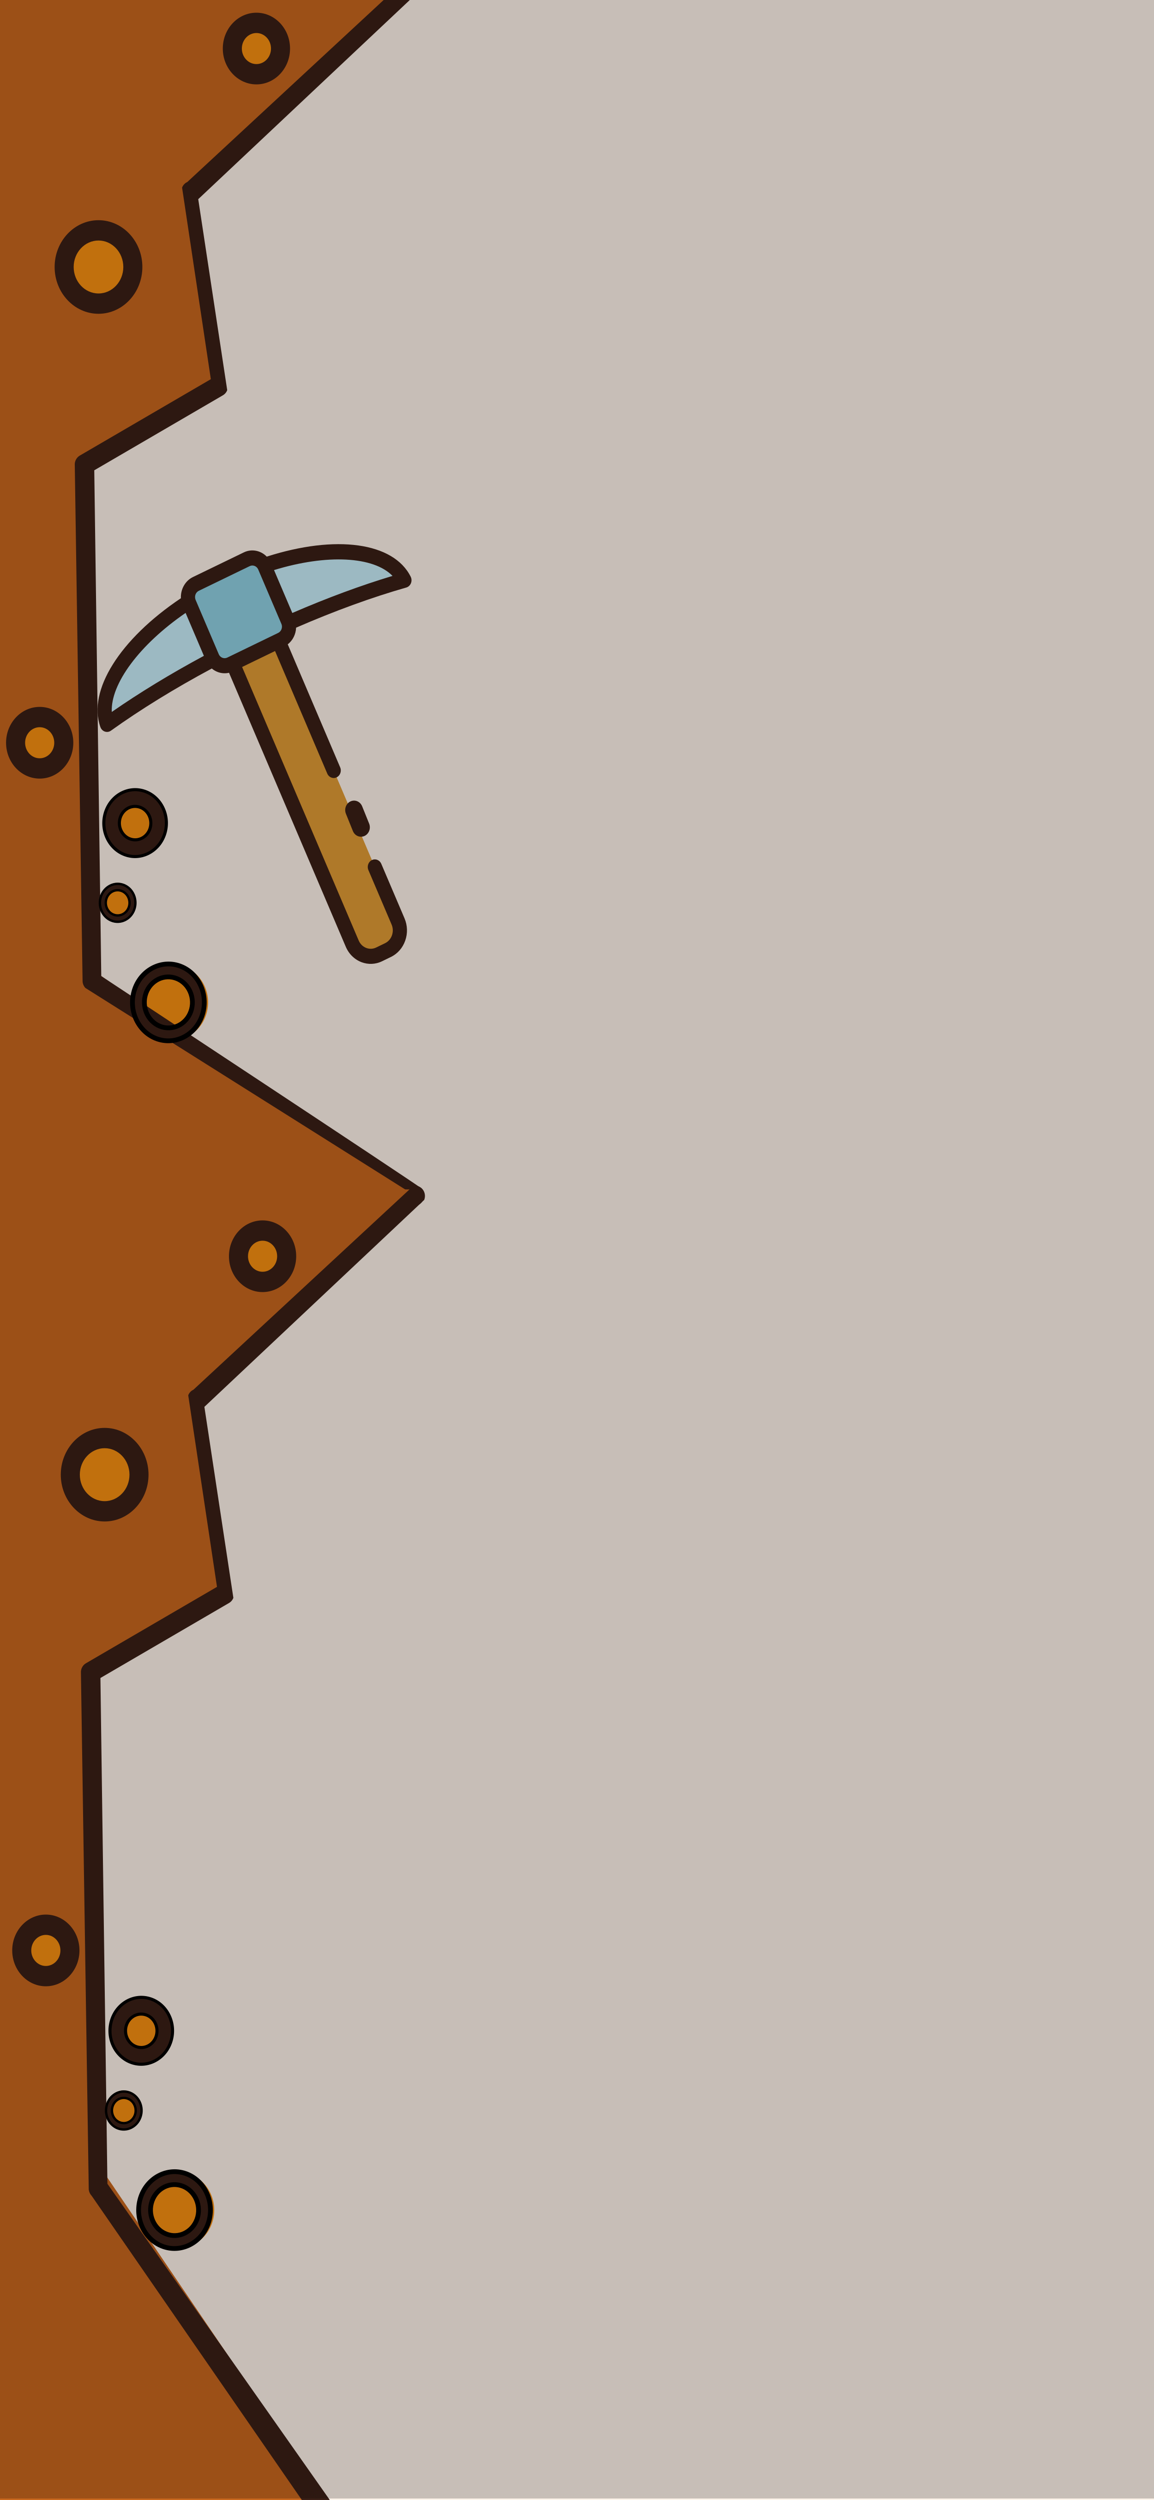 <svg width="375" height="812" viewBox="0 0 375 812" fill="none" xmlns="http://www.w3.org/2000/svg">
<g clip-path="url(#clip0_7_26)">
<rect width="375" height="812" fill="#FFF4EA"/>
<path d="M-5.895 -3.803L-8.993 394.798L36.561 395.2L132.5 386.729L32.67 316.823L27.382 150.879L70.96 125.478L62 63.776L89.5 38.196L131.993 -3.803L-5.895 -3.803Z" fill="#C8671D"/>
<path d="M20.846 86.717C20.846 80.146 25.842 74.815 32.007 74.815C38.172 74.815 43.167 80.146 43.167 86.717C43.167 93.282 38.172 98.613 32.007 98.613C25.842 98.613 20.846 93.282 20.846 86.717Z" fill="#F79011"/>
<path d="M53.101 337.385C46.972 335.61 43.349 328.877 45.015 322.345C46.68 315.813 53.001 311.96 59.13 313.735C65.253 315.508 68.875 322.241 67.21 328.773C65.544 335.306 59.223 339.158 53.101 337.385Z" fill="#F79011"/>
<path d="M75.497 15.765C75.497 11.159 79 7.425 83.327 7.425C87.648 7.425 91.158 11.159 91.158 15.765C91.158 20.376 87.648 24.111 83.327 24.111C79 24.111 75.497 20.376 75.497 15.765Z" fill="#F79011"/>
<path d="M36.776 297.783C33.965 296.969 32.305 293.879 33.07 290.879C33.834 287.882 36.734 286.108 39.545 286.923C42.36 287.738 44.019 290.832 43.255 293.829C42.49 296.829 39.591 298.599 36.776 297.783Z" fill="#F79011"/>
<path d="M5.067 241.228C5.067 236.623 8.571 232.882 12.897 232.882C17.218 232.882 20.728 236.623 20.728 241.228C20.728 245.84 17.218 249.574 12.897 249.574C8.571 249.574 5.067 245.84 5.067 241.228Z" fill="#F79011"/>
<path d="M41.927 275.772C37.757 274.564 35.289 269.979 36.424 265.529C37.557 261.085 41.864 258.456 46.033 259.664C50.209 260.873 52.669 265.462 51.536 269.906C50.402 274.357 46.102 276.981 41.927 275.772Z" fill="#F79011"/>
<path d="M-2.799 -0.505L128.335 -0.505L132.248 -7.024L60.852 59.125C60.085 59.461 59.478 60.114 59.169 60.932L68.51 123.148L25.898 147.982C24.827 148.609 24.196 149.849 24.301 151.149L26.835 318.788C26.897 319.58 27.225 320.319 27.758 320.88L132.5 386.833H-3.81L-2.799 -0.505ZM-6.905 393.431L134.734 391.599C135.99 391.599 137.123 390.787 137.6 389.54C138.076 388.3 137.798 386.875 136.9 385.938C136.003 385.001 32.908 317.02 32.908 317.02L30.633 152.745L72.447 128.374C73.078 128.004 73.567 127.424 73.834 126.718L64.418 64.687L135.847 -2.524C135 -3.905 135.477 -1.725 135.794 -2.524H135.847C136.249 -3.546 136.145 -4.707 135.572 -5.631C134.998 -6.548 134.03 -7.102 132.994 -7.102L-5.894 -7.102C-7.603 -7.102 -8.989 -5.625 -8.989 -3.804L-10 390.132C-10 391.953 -8.613 393.431 -6.905 393.431Z" fill="#3A1F16"/>
<path d="M32.007 78.114C36.457 78.114 40.072 81.973 40.072 86.71C40.072 91.454 36.457 95.314 32.007 95.314C27.562 95.314 23.941 91.454 23.941 86.71C23.941 81.973 27.562 78.114 32.007 78.114ZM32.007 101.911C39.868 101.911 46.263 95.09 46.263 86.71C46.263 78.338 39.868 71.516 32.007 71.516C24.145 71.516 17.751 78.338 17.751 86.71C17.751 95.09 24.145 101.911 32.007 101.911Z" fill="#3A1F16"/>
<path d="M34.506 292.138C35.057 289.979 37.166 288.669 39.237 289.269C41.31 289.869 42.507 292.136 41.957 294.296C41.407 296.453 39.297 297.766 37.224 297.165C35.152 296.565 33.956 294.295 34.506 292.138ZM43.798 294.83C44.64 291.528 42.798 288.147 39.748 287.264C36.7 286.381 33.506 288.303 32.664 291.605C31.822 294.907 33.664 298.288 36.712 299.17C39.763 300.054 42.957 298.132 43.798 294.83Z" fill="#3A1F16" stroke="black" stroke-width="0.765"/>
<path d="M47.181 323.377C48.295 319.009 52.561 316.359 56.75 317.572C60.945 318.787 63.367 323.373 62.253 327.742C61.14 332.105 56.873 334.761 52.678 333.546C48.488 332.333 46.069 327.74 47.181 323.377ZM65.978 328.821C67.681 322.142 63.955 315.304 57.784 313.516C51.619 311.731 45.158 315.619 43.455 322.298C41.752 328.978 45.479 335.816 51.644 337.602C57.815 339.389 64.275 335.501 65.978 328.821Z" fill="#3A1F16" stroke="black" stroke-width="1.547"/>
<path d="M83.326 10.724C85.938 10.724 88.061 12.987 88.061 15.771C88.061 18.549 85.938 20.812 83.326 20.812C80.714 20.812 78.591 18.549 78.591 15.771C78.591 12.987 80.714 10.724 83.326 10.724ZM83.326 27.409C89.349 27.409 94.251 22.191 94.251 15.771C94.251 9.345 89.349 4.126 83.326 4.126C77.303 4.126 72.4 9.345 72.4 15.771C72.4 22.191 77.303 27.409 83.326 27.409Z" fill="#3A1F16"/>
<path d="M38.966 265.899C39.697 263.034 42.492 261.295 45.242 262.091C47.987 262.886 49.572 265.895 48.841 268.759C48.111 271.623 45.316 273.363 42.571 272.568C39.821 271.772 38.236 268.763 38.966 265.899ZM53.711 270.169C55.191 264.365 51.962 258.405 46.579 256.846C41.191 255.285 35.576 258.684 34.096 264.488C32.617 270.293 35.845 276.253 41.234 277.813C46.617 279.372 52.231 275.974 53.711 270.169Z" fill="#3A1F16" stroke="black"/>
<path d="M12.897 246.276C10.284 246.276 8.161 244.013 8.161 241.229C8.161 238.451 10.284 236.182 12.897 236.182C15.509 236.182 17.632 238.451 17.632 241.229C17.632 244.013 15.509 246.276 12.897 246.276ZM12.897 229.584C6.874 229.584 1.971 234.809 1.971 241.229C1.971 247.648 6.874 252.874 12.897 252.874C18.92 252.874 23.822 247.648 23.822 241.229C23.822 234.809 18.92 229.584 12.897 229.584Z" fill="#3A1F16"/>
<path d="M-3.895 386.298L-6.993 814.743L38.561 815.145L108.558 815.763L34.67 706.924L29.382 540.98L72.96 515.579L64 453.877L91.5 428.297L133.993 386.298H-3.895Z" fill="#C8671D"/>
<path d="M22.846 478.95C22.846 472.378 27.842 467.048 34.007 467.048C40.172 467.048 45.167 472.378 45.167 478.95C45.167 485.514 40.172 490.845 34.007 490.845C27.842 490.845 22.846 485.514 22.846 478.95Z" fill="#F79011"/>
<path d="M55.101 729.618C48.972 727.842 45.349 721.11 47.015 714.577C48.68 708.045 55.001 704.192 61.13 705.967C67.253 707.741 70.875 714.473 69.21 721.006C67.544 727.538 61.223 731.391 55.101 729.618Z" fill="#F79011"/>
<path d="M77.497 407.997C77.497 403.392 81 399.658 85.327 399.658C89.648 399.658 93.158 403.392 93.158 407.997C93.158 412.609 89.648 416.343 85.327 416.343C81 416.343 77.497 412.609 77.497 407.997Z" fill="#F79011"/>
<path d="M38.776 690.016C35.965 689.202 34.305 686.112 35.07 683.111C35.834 680.115 38.734 678.341 41.545 679.155C44.36 679.97 46.019 683.065 45.255 686.061C44.49 689.062 41.591 690.831 38.776 690.016Z" fill="#F79011"/>
<path d="M7.067 633.461C7.067 628.855 10.571 625.115 14.897 625.115C19.218 625.115 22.728 628.855 22.728 633.461C22.728 638.072 19.218 641.807 14.897 641.807C10.571 641.807 7.067 638.072 7.067 633.461Z" fill="#F79011"/>
<path d="M43.927 668.004C39.757 666.796 37.289 662.212 38.424 657.761C39.557 653.317 43.864 650.688 48.033 651.896C52.209 653.105 54.669 657.695 53.536 662.139C52.402 666.589 48.102 669.213 43.927 668.004Z" fill="#F79011"/>
<path d="M-1.81 385.13H131.5L134.248 385.209L62.852 451.357C62.085 451.694 61.478 452.347 61.169 453.165L70.51 515.381L27.898 540.214C26.827 540.841 26.196 542.081 26.301 543.381L28.835 711.021C28.897 711.812 29.225 712.551 29.758 713.112L99.138 813.472L-1.81 812.107L-1.81 385.13ZM-4.905 818.704L106.734 820.07C107.99 820.07 109.123 819.258 109.6 818.011C110.076 816.771 109.798 815.346 108.9 814.409L34.908 709.253L32.633 544.978L74.447 520.606C75.078 520.237 75.567 519.656 75.834 518.95L66.418 456.919L137.847 389.709C137 388.327 137.477 390.507 137.794 389.709H137.847C138.249 388.686 138.145 387.525 137.572 386.601C136.998 385.684 136.03 385.13 134.994 385.13H-3.894C-5.603 385.13 -6.989 386.608 -6.989 388.429L-8 815.405C-8 817.226 -6.613 818.704 -4.905 818.704Z" fill="#3A1F16"/>
<path d="M34.007 470.346C38.457 470.346 42.072 474.206 42.072 478.943C42.072 483.687 38.457 487.546 34.007 487.546C29.562 487.546 25.941 483.687 25.941 478.943C25.941 474.206 29.562 470.346 34.007 470.346ZM34.007 494.144C41.868 494.144 48.263 487.322 48.263 478.943C48.263 470.57 41.868 463.748 34.007 463.748C26.145 463.748 19.751 470.57 19.751 478.943C19.751 487.322 26.145 494.144 34.007 494.144Z" fill="#3A1F16"/>
<path d="M36.506 684.371C37.057 682.211 39.166 680.901 41.237 681.501C43.31 682.102 44.507 684.369 43.957 686.529C43.407 688.686 41.297 689.998 39.224 689.398C37.152 688.798 35.956 686.527 36.506 684.371ZM45.798 687.062C46.64 683.76 44.798 680.379 41.748 679.496C38.7 678.613 35.506 680.535 34.664 683.837C33.822 687.139 35.664 690.52 38.712 691.403C41.763 692.286 44.957 690.364 45.798 687.062Z" fill="#3A1F16" stroke="black" stroke-width="0.765"/>
<path d="M49.181 715.61C50.295 711.241 54.561 708.591 58.75 709.805C62.945 711.019 65.367 715.606 64.253 719.975C63.14 724.338 58.873 726.993 54.678 725.778C50.488 724.565 48.069 719.972 49.181 715.61ZM67.978 721.054C69.681 714.375 65.955 707.536 59.784 705.749C53.619 703.963 47.158 707.851 45.455 714.531C43.752 721.21 47.479 728.049 53.644 729.834C59.815 731.621 66.275 727.733 67.978 721.054Z" fill="#3A1F16" stroke="black" stroke-width="1.547"/>
<path d="M85.326 402.956C87.938 402.956 90.061 405.219 90.061 408.003C90.061 410.781 87.938 413.044 85.326 413.044C82.714 413.044 80.591 410.781 80.591 408.003C80.591 405.219 82.714 402.956 85.326 402.956ZM85.326 419.642C91.349 419.642 96.251 414.423 96.251 408.003C96.251 401.577 91.349 396.359 85.326 396.359C79.303 396.359 74.4 401.577 74.4 408.003C74.4 414.423 79.303 419.642 85.326 419.642Z" fill="#3A1F16"/>
<path d="M40.966 658.131C41.697 655.267 44.492 653.527 47.242 654.324C49.987 655.119 51.571 658.127 50.841 660.991C50.111 663.855 47.316 665.595 44.571 664.8C41.821 664.004 40.236 660.996 40.966 658.131ZM55.711 662.402C57.191 656.597 53.962 650.637 48.579 649.078C43.191 647.518 37.576 650.916 36.096 656.721C34.617 662.525 37.845 668.485 43.234 670.046C48.617 671.605 54.231 668.206 55.711 662.402Z" fill="#3A1F16" stroke="black"/>
<path d="M14.897 638.508C12.284 638.508 10.161 636.245 10.161 633.461C10.161 630.684 12.284 628.414 14.897 628.414C17.509 628.414 19.632 630.684 19.632 633.461C19.632 636.245 17.509 638.508 14.897 638.508ZM14.897 621.816C8.874 621.816 3.971 627.042 3.971 633.461C3.971 639.881 8.874 645.106 14.897 645.106C20.92 645.106 25.822 639.881 25.822 633.461C25.822 627.042 20.92 621.816 14.897 621.816Z" fill="#3A1F16"/>
<path d="M61.466 195.841L68.986 213.481C69.082 213.704 69.191 213.916 69.312 214.116C70.481 216.015 72.807 216.773 74.8 215.807L91.347 207.793C93.345 206.824 94.336 204.459 93.766 202.273C93.704 202.042 93.626 201.816 93.529 201.593L86.01 183.953C85.96 183.841 85.906 183.728 85.847 183.617C84.753 181.508 82.294 180.617 80.192 181.636L63.646 189.651C61.552 190.662 60.565 193.226 61.332 195.49C61.376 195.61 61.415 195.729 61.466 195.841Z" fill="#90D0E1"/>
<path d="M93.529 201.592C93.626 201.815 93.705 202.042 93.767 202.272C107.166 196.375 119.969 191.721 131.426 188.449C126.198 178.023 107.277 176.388 85.848 183.617C85.907 183.727 85.961 183.84 86.011 183.953L93.529 201.592Z" fill="#C8EDF9"/>
<path d="M68.986 213.481L61.466 195.841C61.415 195.728 61.376 195.61 61.332 195.49C42.131 207.94 30.843 224.21 34.777 235.264C44.622 228.215 56.325 220.998 69.312 214.116C69.191 213.915 69.082 213.704 68.986 213.481" fill="#C8EDF9"/>
<path d="M123.193 309.966L126.079 308.568C129.393 306.965 130.86 302.796 129.352 299.266L90.521 208.193L75.631 215.403L114.462 306.476C115.968 310.011 119.877 311.574 123.193 309.966Z" fill="#E09B34"/>
<path d="M89.047 185.151L90.418 188.366L94.99 199.084C106.305 194.191 117.235 190.147 127.556 187.041C121.405 180.709 106.238 179.879 89.047 185.151ZM81.145 183.869L64.599 191.884C63.615 192.361 63.131 193.574 63.51 194.686C63.524 194.733 63.542 194.781 63.562 194.825L71.082 212.46C71.129 212.576 71.184 212.68 71.242 212.779C71.805 213.679 72.922 214.02 73.848 213.573L90.394 205.558C91.325 205.108 91.822 203.978 91.554 202.954C91.523 202.839 91.483 202.72 91.433 202.608L83.914 184.968C83.896 184.925 83.875 184.886 83.854 184.847C83.846 184.834 83.841 184.822 83.833 184.803C83.579 184.314 83.17 183.965 82.701 183.791C82.209 183.609 81.652 183.621 81.145 183.869V183.869ZM36.323 231.228C45.309 224.989 55.352 218.871 66.255 213.004L64.046 207.821L60.312 199.065C45.284 209.404 35.894 222.128 36.323 231.228V231.228ZM70.787 218.268C70.083 218.007 69.419 217.621 68.826 217.121C56.739 223.598 45.723 230.384 36.057 237.302C35.477 237.721 34.745 237.829 34.078 237.602C34.056 237.594 34.038 237.588 34.021 237.581C33.377 237.343 32.863 236.814 32.622 236.133C28.416 224.298 38.904 207.611 58.784 194.291C58.648 191.435 60.146 188.65 62.693 187.417L79.24 179.402C81.796 178.162 84.762 178.798 86.682 180.778C109.17 173.578 127.858 176.129 133.454 187.294C133.786 187.952 133.816 188.738 133.537 189.424C133.258 190.11 132.699 190.625 132.02 190.82C120.781 194.027 108.743 198.414 96.221 203.852C96.135 205.992 95.15 207.981 93.507 209.268L110.539 249.214C111.065 250.448 110.554 251.901 109.396 252.464C108.239 253.022 106.875 252.475 106.348 251.246L89.377 211.442L79.016 216.46L78.678 216.626L116.558 305.46C117.535 307.761 120.085 308.778 122.24 307.732L125.125 306.334C126.168 305.832 126.965 304.922 127.368 303.778C127.77 302.633 127.73 301.392 127.256 300.281L119.711 282.585C119.185 281.351 119.697 279.894 120.854 279.336C122.012 278.773 123.377 279.32 123.903 280.554L131.447 298.25C132.43 300.557 132.513 303.128 131.679 305.5C130.844 307.871 129.193 309.753 127.03 310.801L124.145 312.2C121.982 313.248 119.628 313.295 117.545 312.523C115.325 311.7 113.413 309.947 112.366 307.492L74.424 218.504C73.205 218.785 71.944 218.697 70.787 218.268" fill="#3A1F16"/>
<path d="M116.312 271.562C115.601 271.281 114.994 270.701 114.671 269.901L112.41 264.297C111.783 262.743 112.458 260.94 113.914 260.274C115.373 259.603 117.062 260.323 117.688 261.877L119.95 267.481C120.577 269.035 119.904 270.833 118.445 271.504C117.74 271.826 116.979 271.826 116.312 271.562" fill="#3A1F16"/>
<g filter="url(#filter0_b_7_26)">
<rect y="-54" width="375" height="865.469" fill="black" fill-opacity="0.22"/>
</g>
</g>
<defs>
<filter id="filter0_b_7_26" x="-6" y="-60" width="387" height="877.469" filterUnits="userSpaceOnUse" color-interpolation-filters="sRGB">
<feFlood flood-opacity="0" result="BackgroundImageFix"/>
<feGaussianBlur in="BackgroundImage" stdDeviation="3"/>
<feComposite in2="SourceAlpha" operator="in" result="effect1_backgroundBlur_7_26"/>
<feBlend mode="normal" in="SourceGraphic" in2="effect1_backgroundBlur_7_26" result="shape"/>
</filter>
<clipPath id="clip0_7_26">
<rect width="375" height="812" fill="white"/>
</clipPath>
</defs>
</svg>
